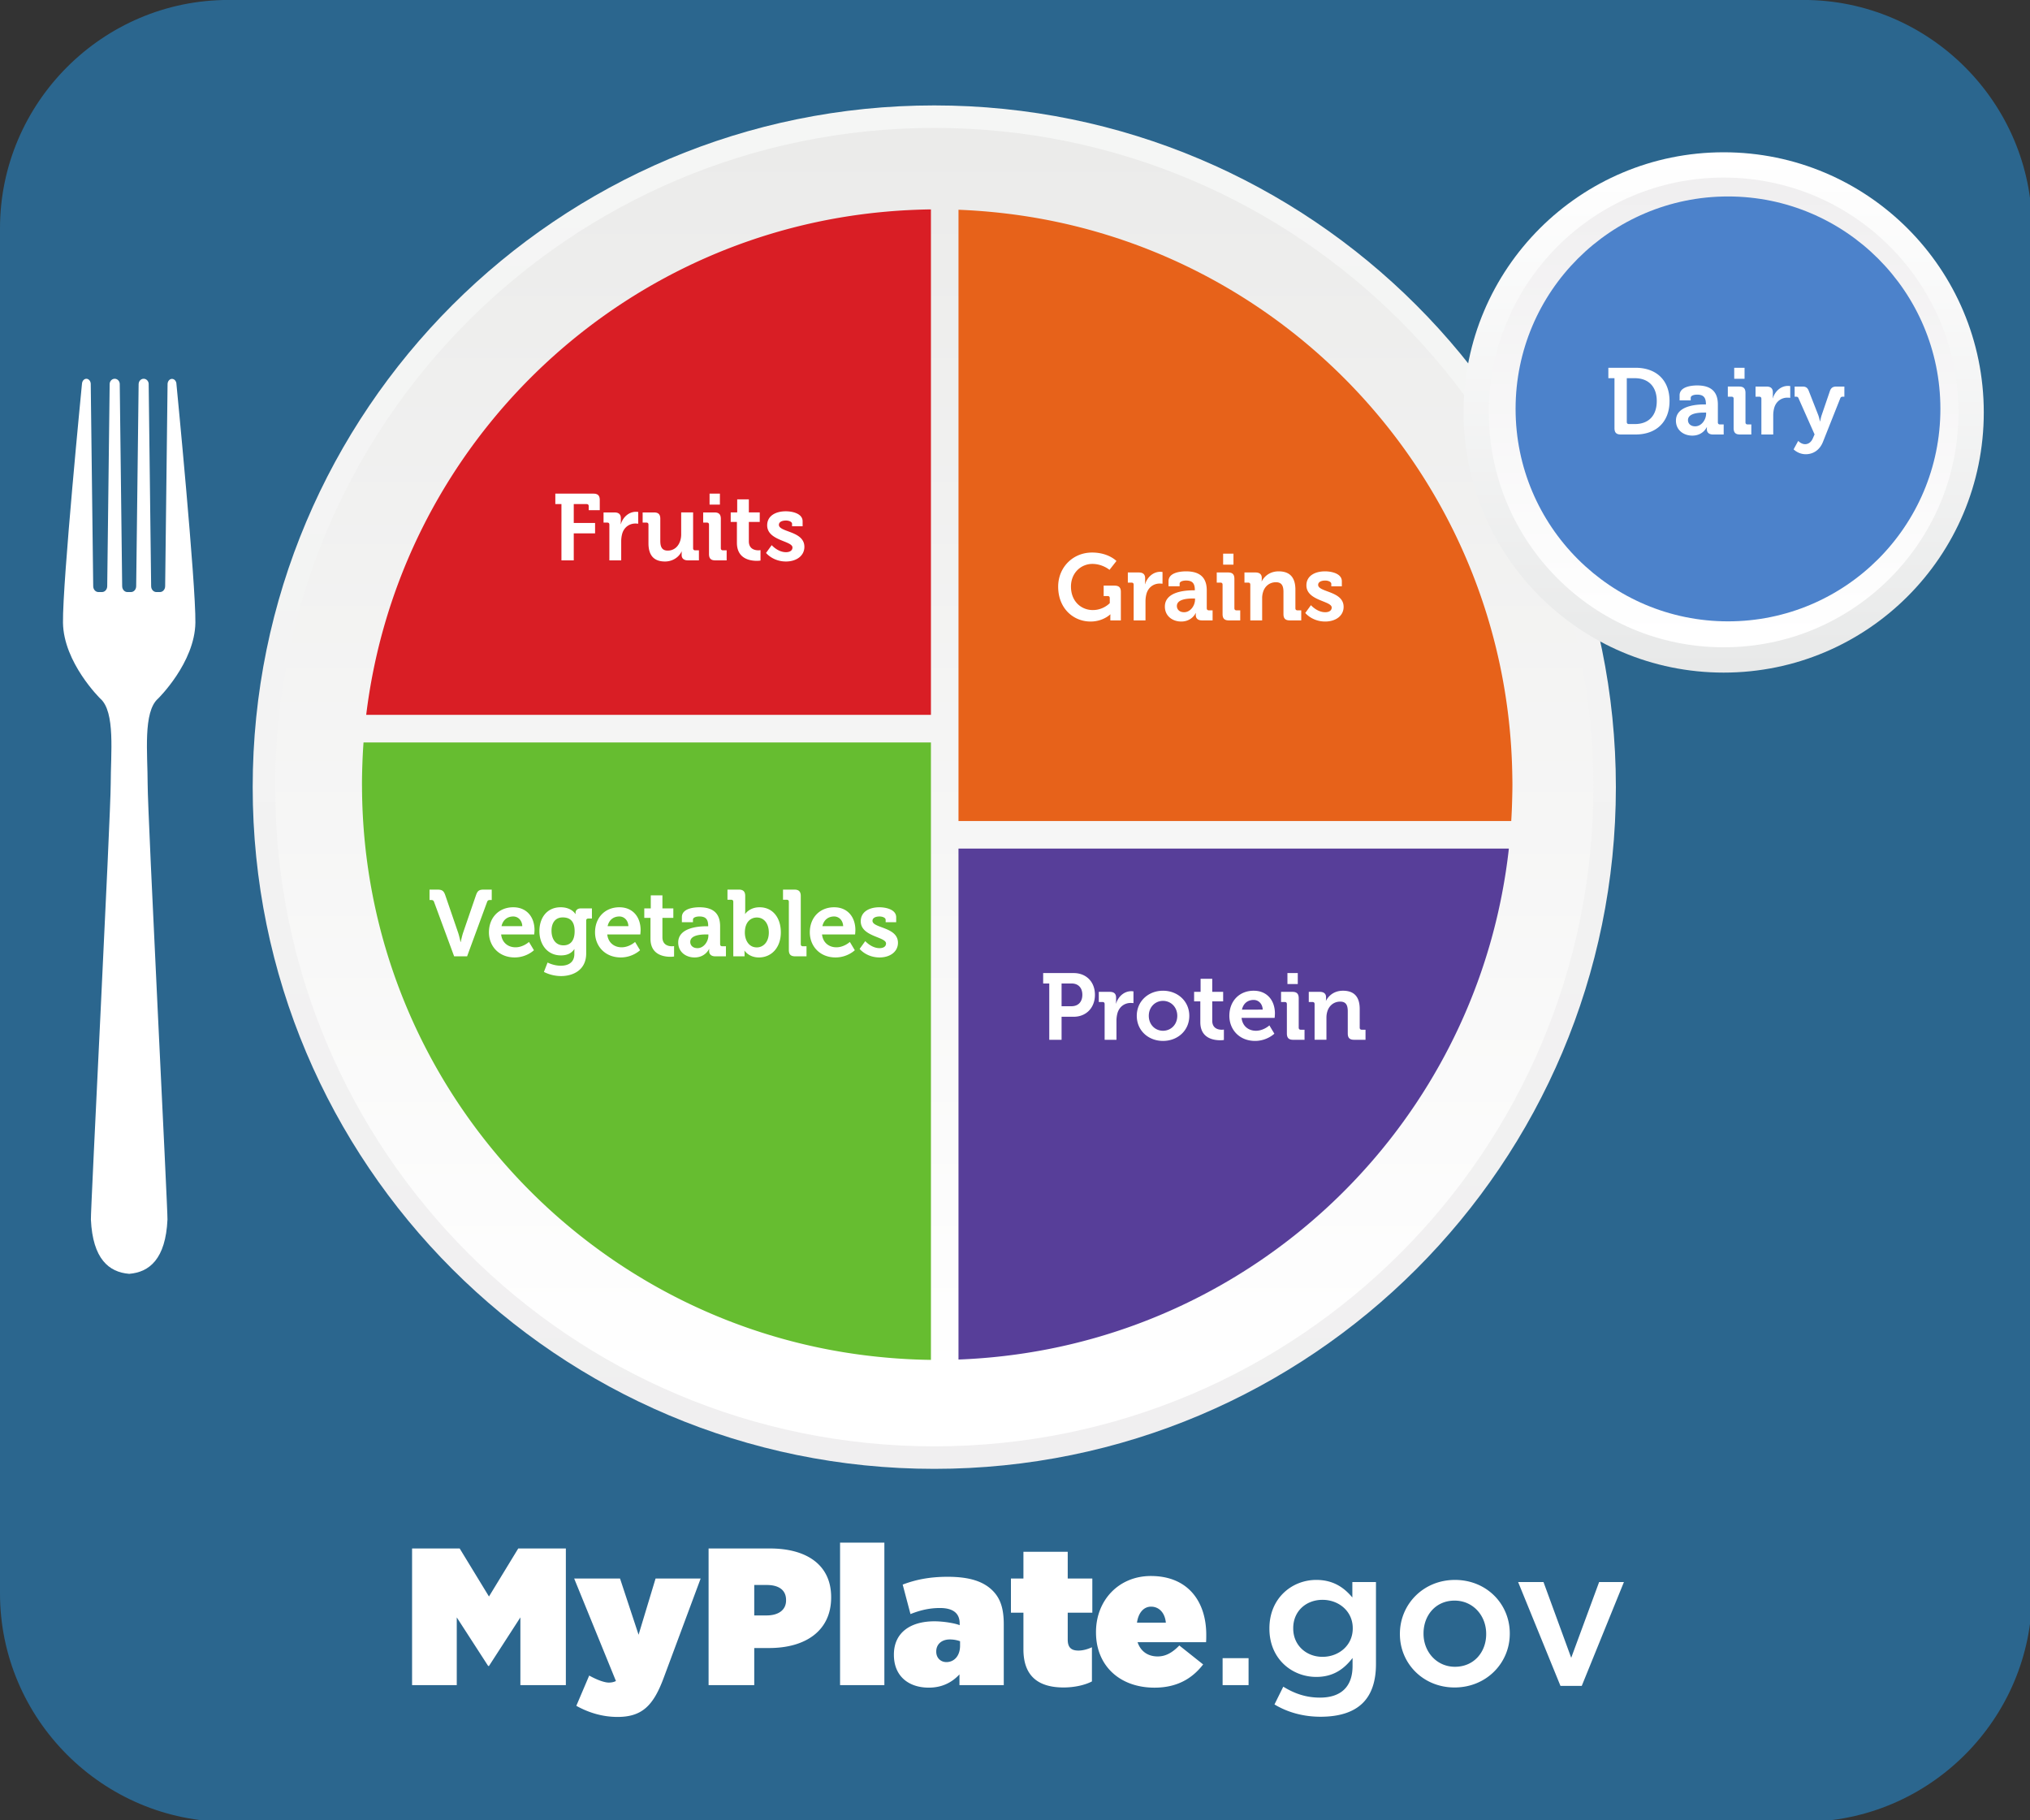 <svg xmlns="http://www.w3.org/2000/svg" viewBox="0 0 222 199"><rect x="0" y="0" width="222" height="199" fill="#333333" stroke="none"/><defs><linearGradient x1="0" y1="0" x2="1" y2="0" gradientUnits="userSpaceOnUse" gradientTransform="scale(1110.12) rotate(-90 .978 .286)" spreadMethod="pad" id="b"><stop offset="0" stop-color="#f5f6f5"/><stop offset=".018" stop-color="#f5f6f5"/><stop offset="1" stop-color="#f0eff0"/></linearGradient><linearGradient x1="0" y1="0" x2="1" y2="0" gradientUnits="userSpaceOnUse" gradientTransform="matrix(0 -1073.48 -1073.48 0 768.22 1384.82)" spreadMethod="pad" id="d"><stop offset="0" stop-color="#ebebea"/><stop offset=".955" stop-color="#fff"/><stop offset="1" stop-color="#fff"/></linearGradient><linearGradient x1="0" y1="0" x2="1" y2="0" gradientUnits="userSpaceOnUse" gradientTransform="matrix(0 -421.513 -421.513 0 1417.29 1368.26)" spreadMethod="pad" id="f"><stop offset="0" stop-color="#fff"/><stop offset="1" stop-color="#e8e9e9"/></linearGradient><linearGradient x1="0" y1="0" x2="1" y2="0" gradientUnits="userSpaceOnUse" gradientTransform="matrix(0 368.258 368.258 0 1417.29 973.318)" spreadMethod="pad" id="h"><stop offset="0" stop-color="#fff"/><stop offset="1" stop-color="#f0eff0"/></linearGradient><clipPath clipPathUnits="userSpaceOnUse" id="a"><path d="M1328.66 850.633c0-309.524-250.91-560.453-560.441-560.453-309.52 0-560.446 250.929-560.446 560.453 0 309.527 250.926 560.447 560.446 560.447 309.531 0 560.441-250.92 560.441-560.447z"/></clipPath><clipPath clipPathUnits="userSpaceOnUse" id="c"><path d="M1310.17 850.633c0-299.309-242.65-541.942-541.951-541.942-299.313 0-541.949 242.633-541.949 541.942 0 299.317 242.636 541.947 541.949 541.947 299.301 0 541.951-242.63 541.951-541.947z"/></clipPath><clipPath clipPathUnits="userSpaceOnUse" id="e"><path d="M1631.17 1158.68c0-118.13-95.74-213.887-213.87-213.887-118.13 0-213.89 95.757-213.89 213.887 0 118.12 95.76 213.87 213.89 213.87 118.13 0 213.87-95.75 213.87-213.87z"/></clipPath><clipPath clipPathUnits="userSpaceOnUse" id="g"><path d="M1610.37 1158.68c0-106.64-86.43-193.078-193.08-193.078s-193.09 86.438-193.09 193.078 86.44 193.07 193.09 193.07 193.08-86.43 193.08-193.07z"/></clipPath></defs><path d="M222.223 174.227c0 13.735-11.239 24.973-24.974 24.973H24.974C11.239 199.2 0 187.962 0 174.227V24.969C0 11.235 11.239-.004 24.974-.004h172.275c13.735 0 24.974 11.239 24.974 24.973v149.258" fill="#2b668e"/><g clip-path="url(#a)" transform="matrix(.133 0 0 -.133 0 199.2)"><path d="M1328.66 850.633c0-309.524-250.91-560.453-560.441-560.453-309.52 0-560.446 250.929-560.446 560.453 0 309.527 250.926 560.447 560.446 560.447 309.531 0 560.441-250.92 560.441-560.447" fill="url(#b)"/></g><g clip-path="url(#c)" transform="matrix(.133 0 0 -.133 0 199.2)"><path d="M1310.17 850.633c0-299.309-242.65-541.942-541.951-541.942-299.313 0-541.949 242.633-541.949 541.942 0 299.317 242.636 541.947 541.949 541.947 299.301 0 541.951-242.63 541.951-541.947" fill="url(#d)"/></g><path d="M17.29 76.383s4.015-3.922 4.077-8.294c.06-4.253-2.07-26.076-2.07-26.08 0-.32-.219-.581-.487-.581s-.485.261-.485.581l-.264 22.083c0 .356-.254.643-.568.645h-.397c-.313-.002-.567-.289-.567-.645l-.27-22.132c-.017-.303-.255-.545-.547-.545-.294 0-.53.242-.548.545h-.003l-.268 22.132c0 .356-.253.643-.568.645h-.396c-.314-.002-.568-.289-.568-.645l-.266-22.132c-.018-.303-.255-.545-.55-.545-.293 0-.532.242-.55.545h-.001v.025l-.002.01.001.006-.267 22.091c0 .356-.254.643-.568.645h-.398c-.313-.002-.566-.289-.566-.645L9.923 41.96c-.015-.303-.223-.545-.478-.545s-.462.242-.477.545h-.003s-2.14 21.756-2.077 26.13c.064 4.371 4.078 8.293 4.078 8.293 1.667 1.447 1.142 6.014 1.142 9.328 0 3.388-2.22 46.906-2.167 47.637.2 4.324 1.986 5.752 4.171 5.932v.004l.016-.001h.015v-.003c2.185-.18 3.972-1.608 4.172-5.932.052-.731-2.168-44.249-2.168-47.637 0-3.314-.525-7.881 1.143-9.328" fill="#fff"/><g clip-path="url(#e)" transform="matrix(.133 0 0 -.133 0 199.2)"><path d="M1631.17 1158.68c0-118.13-95.74-213.887-213.87-213.887-118.13 0-213.89 95.757-213.89 213.887 0 118.12 95.76 213.87 213.89 213.87 118.13 0 213.87-95.75 213.87-213.87" fill="url(#f)"/></g><g clip-path="url(#g)" transform="matrix(.133 0 0 -.133 0 199.2)"><path d="M1610.37 1158.68c0-106.64-86.43-193.078-193.08-193.078s-193.09 86.438-193.09 193.078 86.44 193.07 193.09 193.07 193.08-86.43 193.08-193.07" fill="url(#h)"/></g><path d="M212.2 44.707c0 12.828-10.399 23.232-23.225 23.232-12.83 0-23.231-10.404-23.231-23.232s10.401-23.226 23.23-23.226c12.827 0 23.226 10.398 23.226 23.226" fill="#4c82cb"/><path d="M39.755 81.179a62.26 62.26 0 00-.129 2.467c-.025.713-.04 1.428-.04 2.147 0 .107.004.213.004.32.162 32.7 25.28 59.49 57.282 62.323a62.44 62.44 0 004.934.255V81.179H39.755" fill="#66bd30"/><path d="M99.34 22.975c-.827.04-1.65.098-2.468.172-27.9 2.469-50.563 23.15-56.024 50.08a62.984 62.984 0 00-.8 4.935h61.758V22.896a62.87 62.87 0 00-2.466.079" fill="#d91e25"/><path d="M104.82 92.782v55.87a60.4 60.4 0 002.469-.142 62.08 62.08 0 002.466-.237c27.364-3.146 49.38-23.846 54.505-50.556.157-.818.299-1.64.425-2.467.123-.818.234-1.64.323-2.468h-60.187" fill="#573e99"/><path d="M165.385 84.834c-.476-31.849-24.624-57.953-55.63-61.518a65.232 65.232 0 00-4.934-.381v66.833h60.447c.052-.818.084-1.641.104-2.467.012-.502.025-1.003.025-1.508 0-.32-.006-.639-.012-.96" fill="#e7621a"/><path d="M119.431 60.415c1.788 0 2.663.925 2.663.925l-.76.967s-.761-.648-1.87-.648c-1.265 0-2.344.997-2.344 2.477 0 1.593 1.09 2.568 2.395 2.568 1.161 0 1.849-.76 1.849-.76V65.4c0-.155-.081-.227-.226-.227h-.441v-1.14h1.18c.493 0 .7.204.7.688v3.114h-1.151v-.349c0-.155.01-.309.01-.309h-.02s-.782.782-2.148.782c-1.911 0-3.547-1.46-3.547-3.814 0-2.096 1.594-3.73 3.71-3.73M123.977 63.93c0-.154-.084-.226-.228-.226h-.41v-1.11h1.191c.464 0 .7.195.7.637v.308c0 .196-.02.329-.02.329h.02c.236-.75.863-1.347 1.665-1.347.112 0 .237.022.237.022v1.284s-.135-.02-.32-.02c-.555 0-1.192.318-1.428 1.098a3.183 3.183 0 00-.113.855v2.075h-1.294V63.93M129.495 66.941c.7 0 1.192-.74 1.192-1.377v-.124h-.226c-.678 0-1.758.093-1.758.823 0 .349.258.678.792.678zm1.008-2.394h.163v-.042c0-.75-.297-1.028-.965-1.028-.237 0-.698.062-.698.35v.278h-1.214v-.556c0-.976 1.378-1.077 1.92-1.077 1.75 0 2.262.913 2.262 2.084v1.953c0 .145.083.226.226.226h.412v1.1h-1.173c-.481 0-.666-.267-.666-.576 0-.133.01-.226.01-.226h-.02s-.402.926-1.584.926c-.935 0-1.786-.587-1.786-1.635 0-1.644 2.258-1.777 3.113-1.777M133.761 60.539h1.131v1.201h-1.13zm-.061 3.392c0-.155-.083-.227-.225-.227h-.412v-1.11h1.244c.482 0 .686.215.686.7v3.215c0 .145.084.226.227.226h.412v1.1h-1.244c-.483 0-.688-.206-.688-.699v-3.205M136.732 63.93c0-.154-.083-.226-.227-.226h-.412v-1.11h1.203c.463 0 .69.215.69.586v.155c0 .112-.02.225-.02.225h.02c.225-.441.79-1.088 1.849-1.088 1.161 0 1.829.605 1.829 1.992v2.045c0 .145.083.226.225.226h.414v1.1h-1.246c-.493 0-.698-.206-.698-.699v-2.404c0-.637-.163-1.07-.823-1.07-.699 0-1.221.443-1.407 1.07a2.203 2.203 0 00-.101.699v2.404h-1.296V63.93M143.363 66.17s.668.771 1.561.771c.399 0 .71-.164.71-.513 0-.74-2.766-.73-2.766-2.425 0-1.05.945-1.531 2.036-1.531.71 0 1.839.235 1.839 1.088v.545h-1.152v-.257c0-.248-.37-.37-.659-.37-.46 0-.78.165-.78.471 0 .823 2.785.659 2.785 2.406 0 .987-.873 1.604-2.013 1.604-1.44 0-2.179-.937-2.179-.937l.618-.852M178.13 46.367h.658c1.46 0 2.395-.874 2.395-2.518 0-1.624-.956-2.497-2.395-2.497h-.883v4.79c0 .143.082.225.226.225zm-1.571-5.015h-.67v-1.14h2.972c2.25 0 3.719 1.336 3.719 3.637 0 2.302-1.47 3.659-3.719 3.659h-1.604c-.494 0-.698-.205-.698-.7v-5.456M185.387 46.613c.7 0 1.193-.74 1.193-1.376v-.124h-.227c-.677 0-1.757.094-1.757.823 0 .35.257.677.79.677zm1.008-2.393h.164v-.041c0-.751-.299-1.03-.967-1.03-.235 0-.697.063-.697.351v.277h-1.214v-.554c0-.978 1.378-1.079 1.922-1.079 1.748 0 2.262.913 2.262 2.085v1.952c0 .146.08.227.226.227h.41v1.1h-1.172c-.482 0-.669-.268-.669-.575 0-.134.012-.226.012-.226h-.021s-.399.924-1.583.924c-.933 0-1.788-.586-1.788-1.634 0-1.645 2.261-1.777 3.115-1.777M189.653 40.212h1.131v1.203h-1.13zm-.062 3.39c0-.153-.082-.226-.224-.226h-.412v-1.11h1.244c.482 0 .686.217.686.7v3.215c0 .146.084.227.227.227h.412v1.1h-1.244c-.481 0-.69-.205-.69-.7v-3.205M192.624 43.603c0-.154-.083-.227-.227-.227h-.412v-1.11h1.194c.464 0 .698.195.698.638v.308c0 .195-.02.328-.02.328h.02c.236-.75.864-1.345 1.664-1.345.114 0 .238.02.238.02V43.5s-.134-.02-.319-.02c-.555 0-1.192.317-1.427 1.099a3.123 3.123 0 00-.113.853v2.076h-1.296v-3.905M197.403 48.567c.36 0 .678-.218.862-.668l.176-.402-1.748-3.936c-.061-.154-.133-.185-.276-.185h-.156v-1.11h.864c.37 0 .556.135.69.494l1.026 2.62c.103.268.187.699.187.699h.019s.082-.431.174-.699l.895-2.62c.124-.359.339-.493.697-.493h.887v1.109h-.157c-.154 0-.235.03-.296.185l-1.882 4.738c-.37.945-1.108 1.366-1.889 1.366-.823 0-1.327-.534-1.327-.534l.504-.924s.319.36.75.36M61.398 55.116h-.668v-1.141h4.163c.492 0 .698.216.698.698v1.11H64.38v-.442c0-.144-.083-.225-.226-.225h-1.408v2.064h2.332v1.141h-2.332v2.95h-1.347v-6.155M66.64 57.367c0-.155-.081-.227-.226-.227h-.41v-1.11h1.191c.463 0 .7.195.7.637v.309c0 .195-.021.33-.021.33h.02c.236-.753.864-1.347 1.665-1.347.113 0 .237.02.237.02v1.285s-.135-.021-.32-.021c-.554 0-1.191.318-1.428 1.1a3.15 3.15 0 00-.113.852v2.076H66.64v-3.904M70.916 57.367c0-.155-.082-.227-.226-.227h-.41v-1.11h1.243c.483 0 .688.217.688.689v2.414c0 .636.164 1.07.812 1.07.945 0 1.47-.832 1.47-1.768v-2.406h1.305v3.916c0 .144.082.227.225.227h.411v1.099h-1.202c-.451 0-.688-.216-.688-.586v-.144c0-.124.01-.236.01-.236h-.02c-.247.544-.904 1.09-1.809 1.09-1.12 0-1.809-.567-1.809-1.994v-2.034M77.598 53.975h1.13v1.202h-1.13zm-.062 3.392c0-.155-.083-.227-.226-.227h-.411v-1.11h1.244c.483 0 .687.217.687.7v3.215c0 .144.083.227.227.227h.41v1.099h-1.243c-.482 0-.688-.206-.688-.699v-3.205M80.588 57.068h-.678v-1.039h.71v-1.428h1.274v1.428h1.191v1.039h-1.191v2.117c0 .863.678.987 1.037.987.144 0 .237-.021.237-.021v1.141s-.164.03-.402.03c-.729 0-2.178-.215-2.178-1.973v-2.281M84.392 59.607s.667.769 1.561.769c.402 0 .71-.164.71-.513 0-.74-2.765-.73-2.765-2.426 0-1.048.946-1.532 2.035-1.532.709 0 1.84.238 1.84 1.091v.544H86.62v-.257c0-.246-.37-.368-.657-.368-.462 0-.782.162-.782.472 0 .821 2.786.656 2.786 2.405 0 .985-.874 1.603-2.015 1.603-1.438 0-2.178-.935-2.178-.935l.617-.853M47.476 98.636c-.06-.175-.144-.226-.318-.226h-.185v-1.14h.852c.515 0 .7.133.864.596l1.397 4.069c.145.411.277 1.069.277 1.069h.021s.134-.658.277-1.07l1.398-4.068c.164-.463.34-.597.854-.597h.863v1.141h-.196c-.175 0-.257.051-.318.226l-2.18 5.93h-1.418l-2.188-5.93M57.117 101.267c-.02-.626-.452-1.059-.987-1.059-.667 0-1.14.401-1.284 1.059zm-.987-2.065c1.5 0 2.323 1.099 2.323 2.487 0 .153-.032.483-.032.483h-3.617c.104.924.781 1.407 1.573 1.407.843 0 1.47-.586 1.47-.586l.544.905s-.801.79-2.106.79c-1.737 0-2.816-1.253-2.816-2.743 0-1.613 1.09-2.743 2.661-2.743M62.842 101.821c0-1.19-.596-1.51-1.305-1.51-.79 0-1.223.575-1.223 1.46 0 .914.462 1.594 1.305 1.594.627 0 1.223-.361 1.223-1.544zm-1.532-2.62c1.213 0 1.614.74 1.614.74h.02v-.133c0-.237.165-.483.576-.483h1.213v1.11h-.401c-.133 0-.226.071-.226.206v3.606c0 1.8-1.398 2.477-2.764 2.477a4.18 4.18 0 01-1.86-.452l.4-1.028s.648.35 1.449.35c.791 0 1.48-.34 1.48-1.286v-.245c0-.123.01-.278.01-.278h-.02c-.308.443-.76.679-1.459.679-1.5 0-2.353-1.214-2.353-2.653s.81-2.61 2.321-2.61M68.721 101.267c-.02-.626-.452-1.059-.986-1.059-.668 0-1.141.401-1.285 1.059zm-.986-2.065c1.5 0 2.322 1.099 2.322 2.487 0 .153-.031.483-.031.483h-3.617c.103.924.781 1.407 1.572 1.407.844 0 1.47-.586 1.47-.586l.545.905s-.802.79-2.107.79c-1.737 0-2.816-1.253-2.816-2.743 0-1.613 1.09-2.743 2.662-2.743M71.137 100.363h-.679v-1.038h.71v-1.428h1.274v1.428h1.193v1.038h-1.193v2.116c0 .863.679.987 1.039.987.143 0 .236-.02.236-.02v1.14s-.165.03-.401.03c-.73 0-2.179-.215-2.179-1.972v-2.28M76.277 103.672c.698 0 1.191-.74 1.191-1.378v-.122h-.226c-.677 0-1.756.092-1.756.821 0 .35.256.679.79.679zm1.006-2.395h.164v-.042c0-.748-.297-1.027-.966-1.027-.235 0-.698.063-.698.35v.278H74.57v-.556c0-.975 1.377-1.078 1.922-1.078 1.748 0 2.26.914 2.26 2.085v1.954c0 .143.083.225.227.225h.41v1.1h-1.17c-.483 0-.668-.268-.668-.575 0-.134.01-.227.01-.227h-.02s-.4.925-1.583.925c-.935 0-1.788-.585-1.788-1.634 0-1.644 2.26-1.778 3.113-1.778M82.762 103.59c.71 0 1.316-.586 1.316-1.624 0-.997-.535-1.645-1.306-1.645-.677 0-1.315.494-1.315 1.656 0 .812.432 1.613 1.305 1.613zm-2.57-4.984c0-.154-.08-.226-.226-.226h-.41v-1.11h1.243c.483 0 .698.215.698.7v1.52c0 .256-.019.44-.019.44h.02s.463-.728 1.572-.728c1.419 0 2.322 1.12 2.322 2.743 0 1.665-1.017 2.744-2.405 2.744-1.089 0-1.561-.74-1.561-.74h-.02s.02.145.02.349v.268h-1.233v-5.96M86.268 98.606c0-.154-.082-.226-.226-.226h-.412v-1.11h1.244c.483 0 .698.215.698.7v5.27c0 .144.084.226.227.226h.401v1.1h-1.234c-.493 0-.698-.206-.698-.7v-5.26M92.208 101.267c-.02-.626-.452-1.059-.987-1.059-.668 0-1.14.401-1.284 1.059zm-.987-2.065c1.5 0 2.323 1.099 2.323 2.487 0 .153-.03.483-.03.483h-3.618c.102.924.78 1.407 1.572 1.407.842 0 1.47-.586 1.47-.586l.544.905s-.801.79-2.106.79c-1.736 0-2.816-1.253-2.816-2.743 0-1.613 1.089-2.743 2.66-2.743M94.624 102.901s.669.77 1.562.77c.4 0 .71-.163.71-.514 0-.74-2.765-.729-2.765-2.424 0-1.048.946-1.531 2.035-1.531.709 0 1.84.236 1.84 1.09v.544h-1.152v-.257c0-.247-.37-.37-.659-.37-.461 0-.78.163-.78.473 0 .822 2.785.657 2.785 2.404 0 .987-.873 1.603-2.014 1.603-1.439 0-2.178-.935-2.178-.935l.616-.853M117.172 110.022c.76 0 1.193-.492 1.193-1.253 0-.75-.433-1.233-1.17-1.233h-1.101v2.486zm-2.425-2.486h-.667v-1.14h3.338c1.368 0 2.324.956 2.324 2.373 0 1.418-.956 2.404-2.324 2.404h-1.324v2.518h-1.347v-6.155M120.802 109.786c0-.153-.083-.225-.227-.225h-.411v-1.111h1.192c.463 0 .699.196.699.637v.309c0 .195-.021.329-.021.329h.02c.238-.751.865-1.346 1.665-1.346.113 0 .237.02.237.02v1.284s-.133-.019-.318-.019c-.556 0-1.193.318-1.428 1.1a3.167 3.167 0 00-.114.852v2.075h-1.294v-3.905M127.184 112.704c.852 0 1.562-.656 1.562-1.633 0-.966-.71-1.634-1.562-1.634-.843 0-1.552.668-1.552 1.634 0 .977.71 1.633 1.552 1.633zm0-4.377c1.602 0 2.877 1.142 2.877 2.744 0 1.614-1.275 2.744-2.877 2.744-1.593 0-2.867-1.13-2.867-2.744 0-1.602 1.274-2.744 2.867-2.744M131.266 109.488h-.679v-1.038h.709v-1.428h1.274v1.428h1.193v1.038h-1.193v2.117c0 .864.679.987 1.037.987.146 0 .237-.02.237-.02v1.14s-.164.031-.4.031c-.73 0-2.178-.216-2.178-1.974v-2.281M138.09 110.393c-.02-.627-.453-1.059-.987-1.059-.67 0-1.14.4-1.284 1.06zm-.987-2.066c1.498 0 2.322 1.1 2.322 2.487 0 .155-.03.483-.03.483h-3.618c.103.925.78 1.407 1.572 1.407.844 0 1.47-.586 1.47-.586l.544.905s-.8.792-2.106.792c-1.737 0-2.816-1.254-2.816-2.744 0-1.613 1.091-2.744 2.662-2.744M140.793 106.396h1.131v1.201h-1.13zm-.061 3.39c0-.153-.083-.225-.227-.225h-.41v-1.111h1.242c.483 0 .69.217.69.7v3.216c0 .143.082.226.228.226h.408v1.1h-1.243c-.484 0-.688-.207-.688-.7v-3.206M143.763 109.786c0-.153-.082-.225-.226-.225h-.41v-1.111h1.202c.462 0 .688.217.688.586v.154c0 .113-.02.227-.02.227h.02c.227-.443.792-1.09 1.851-1.09 1.161 0 1.83.606 1.83 1.994v2.045c0 .143.08.226.225.226h.41v1.1h-1.242c-.495 0-.699-.207-.699-.7v-2.403c0-.639-.165-1.07-.824-1.07-.699 0-1.221.442-1.408 1.07-.07.216-.101.451-.101.698v2.404h-1.296v-3.905M45.065 169.314h5.207l3.202 5.25 3.2-5.25h5.208v14.938h-4.973v-7.404l-3.435 5.313h-.086l-3.436-5.313v7.404h-4.887v-14.938M71.692 172.6h4.93l-4.035 10.841c-1.13 3.052-2.368 4.29-5.057 4.29-1.686 0-3.202-.49-4.504-1.215l1.409-3.31c.875.491 1.686.769 2.134.769.277 0 .534-.043.79-.17L62.792 172.6h5.015l2.028 6.145 1.857-6.145M83.83 176.633c1.28 0 2.134-.576 2.134-1.642v-.043c0-1.09-.79-1.644-2.113-1.644h-1.367v3.33zm-6.339-7.32h6.723c3.968 0 6.68 1.77 6.68 5.315v.043c0 3.606-2.753 5.526-6.787 5.526h-1.623v4.055h-4.993v-14.938M91.869 168.673h4.845v15.58h-4.845v-15.58M104.992 179.941v-.49a3.34 3.34 0 00-1.11-.192c-.96 0-1.494.576-1.494 1.302v.042c0 .683.491 1.132 1.11 1.132.854 0 1.494-.683 1.494-1.794zm-7.235 1.004v-.042c0-2.328 1.729-3.628 4.438-3.628.982 0 2.241.211 2.754.425v-.19c0-1.069-.661-1.688-2.156-1.688-1.195 0-2.198.257-3.223.662l-.852-3.223c1.343-.512 2.88-.853 4.907-.853 2.37 0 3.906.49 4.931 1.515.875.874 1.216 2.006 1.216 3.693v6.636h-4.845v-1.173c-.81.876-1.898 1.45-3.35 1.45-2.241 0-3.82-1.28-3.82-3.584M111.922 180.348v-4.013h-1.366V172.6h1.366v-2.924h4.844v2.924h2.69v3.735h-2.69v2.945c0 .875.406 1.195 1.174 1.195.448 0 .96-.127 1.473-.363v3.736c-.768.404-1.92.661-3.095.661-2.86 0-4.396-1.323-4.396-4.161M127.497 177.423c-.105-1.11-.768-1.75-1.62-1.75-.812 0-1.388.683-1.537 1.75zm-7.639 1.068v-.043c0-3.48 2.496-6.126 5.996-6.126 4.14 0 6.062 2.882 6.062 6.423 0 .258 0 .557-.021.812h-7.491c.34 1.024 1.152 1.56 2.198 1.56.875 0 1.6-.408 2.368-1.197l2.605 2.07c-1.153 1.494-2.796 2.54-5.315 2.54-3.82 0-6.402-2.411-6.402-6.04M133.704 181.307h2.839v2.945h-2.839v-2.945M147.936 178.064v-.044c0-1.834-1.515-3.093-3.308-3.093-1.792 0-3.201 1.237-3.201 3.093v.044c0 1.836 1.43 3.095 3.201 3.095 1.793 0 3.308-1.259 3.308-3.095zm-8.559 8.301l.962-1.942c1.216.748 2.474 1.196 4.012 1.196 2.305 0 3.565-1.196 3.565-3.458v-.875c-.94 1.217-2.113 2.07-3.97 2.07-2.647 0-5.123-1.963-5.123-5.272v-.041c0-3.33 2.497-5.294 5.122-5.294 1.9 0 3.074.876 3.948 1.922v-1.687h2.583v8.964c0 1.9-.492 3.308-1.43 4.247-1.025 1.025-2.603 1.515-4.631 1.515-1.858 0-3.586-.469-5.038-1.345M162.528 178.683v-.043c0-1.985-1.43-3.628-3.457-3.628-2.071 0-3.394 1.621-3.394 3.585v.043c0 1.963 1.43 3.607 3.436 3.607 2.091 0 3.415-1.622 3.415-3.564zm-9.435 0v-.043c0-3.223 2.562-5.89 6.02-5.89 3.458 0 5.996 2.625 5.996 5.847v.043c0 3.201-2.561 5.87-6.038 5.87-3.436 0-5.978-2.626-5.978-5.827M166.023 172.984h2.774l3.03 8.281 3.052-8.281h2.712l-4.612 11.355h-2.326l-4.63-11.355" fill="#fff"/></svg>